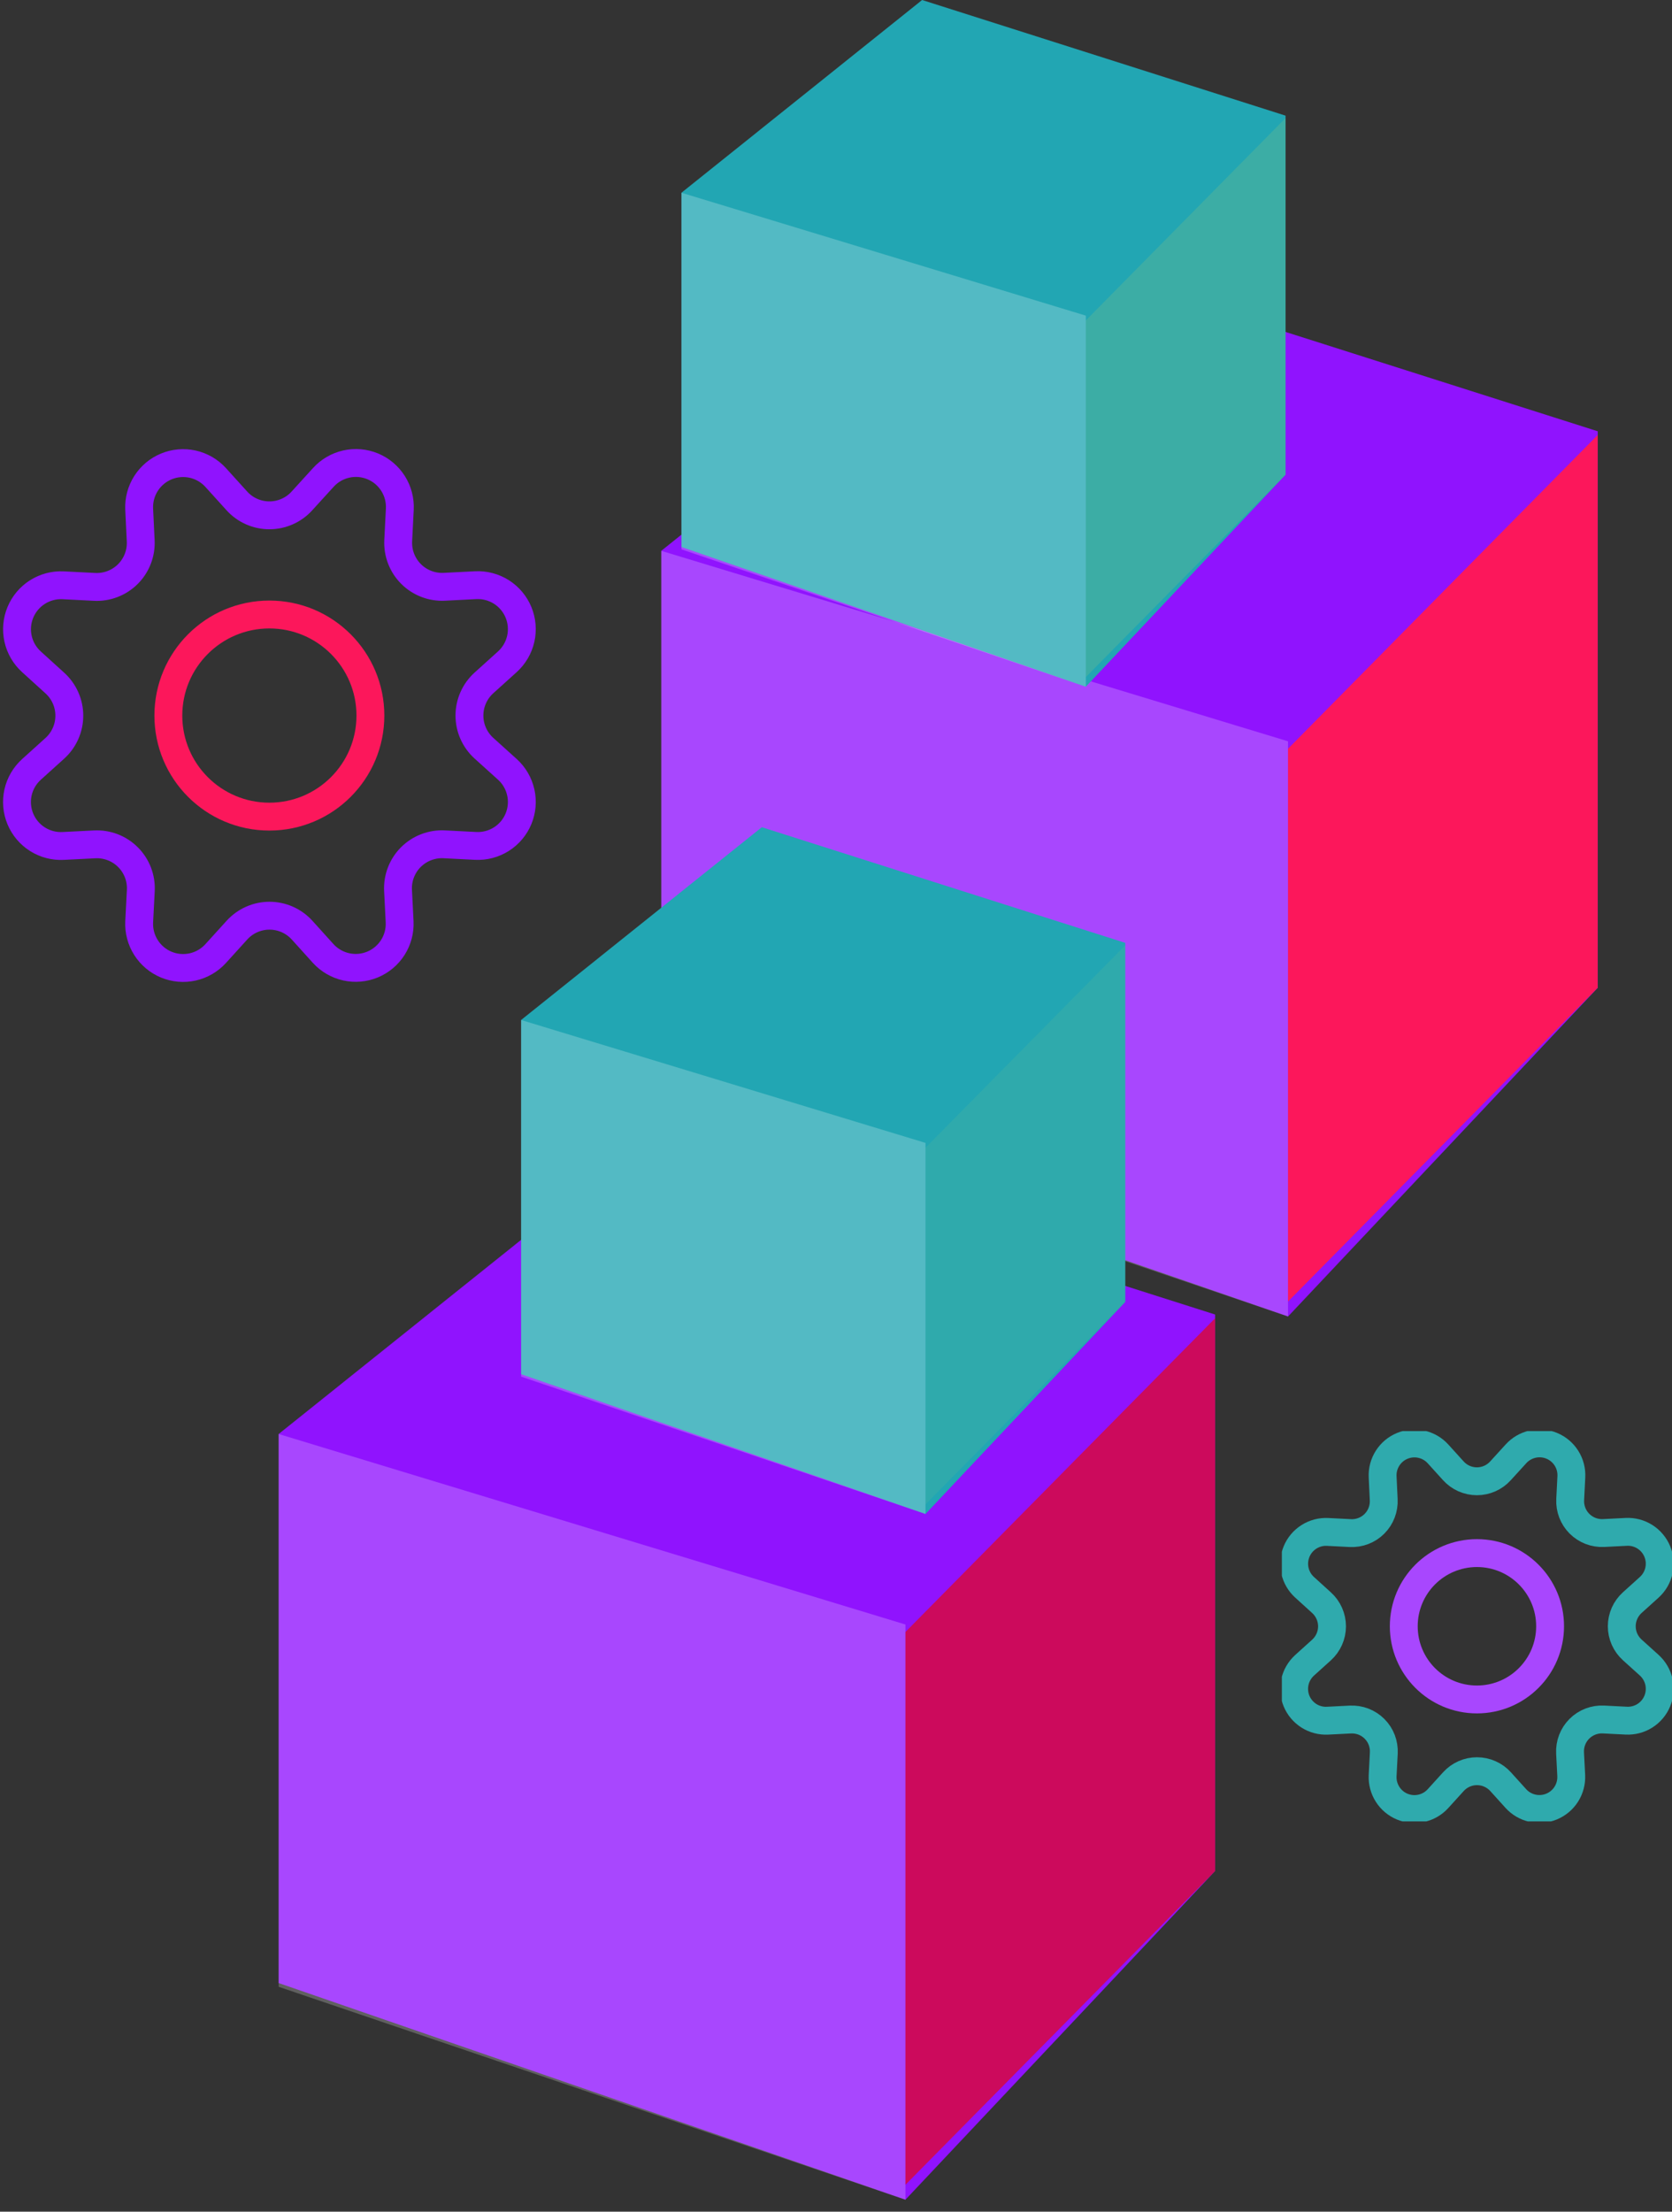 <svg width="90" height="119" viewBox="0 0 90 119" fill="none" xmlns="http://www.w3.org/2000/svg">
<rect x="0" y="0" width="90" height="119" fill="#333333" stroke="none"/>
<path d="M12.744 26.945C12.966 27.192 13.236 27.389 13.539 27.523C13.842 27.658 14.169 27.727 14.501 27.727C14.832 27.727 15.159 27.658 15.462 27.523C15.765 27.389 16.036 27.192 16.258 26.945L17.401 25.691C17.728 25.329 18.16 25.076 18.637 24.969C19.113 24.862 19.612 24.904 20.063 25.091C20.515 25.279 20.897 25.601 21.158 26.014C21.419 26.427 21.546 26.911 21.521 27.399L21.435 29.09C21.419 29.42 21.471 29.75 21.59 30.058C21.709 30.367 21.89 30.647 22.124 30.881C22.358 31.115 22.637 31.297 22.946 31.416C23.254 31.535 23.584 31.588 23.914 31.572L25.605 31.486C26.093 31.462 26.576 31.59 26.989 31.851C27.401 32.112 27.723 32.495 27.909 32.946C28.096 33.397 28.138 33.895 28.031 34.372C27.923 34.848 27.671 35.279 27.309 35.607L26.05 36.743C25.804 36.965 25.608 37.236 25.473 37.539C25.338 37.841 25.269 38.169 25.269 38.5C25.269 38.831 25.338 39.159 25.473 39.462C25.608 39.764 25.804 40.036 26.05 40.258L27.309 41.394C27.672 41.721 27.924 42.153 28.031 42.63C28.139 43.106 28.096 43.605 27.909 44.056C27.722 44.508 27.4 44.89 26.986 45.151C26.573 45.412 26.09 45.539 25.602 45.514L23.91 45.428C23.579 45.411 23.249 45.464 22.939 45.583C22.63 45.702 22.35 45.884 22.115 46.118C21.881 46.352 21.699 46.633 21.58 46.942C21.461 47.251 21.409 47.582 21.426 47.913L21.511 49.604C21.533 50.09 21.405 50.57 21.144 50.98C20.883 51.39 20.502 51.71 20.053 51.896C19.604 52.082 19.108 52.126 18.634 52.02C18.16 51.915 17.729 51.666 17.401 51.308L16.264 50.05C16.042 49.804 15.771 49.608 15.468 49.473C15.165 49.339 14.838 49.269 14.507 49.269C14.175 49.269 13.848 49.339 13.545 49.473C13.243 49.608 12.972 49.804 12.75 50.05L11.608 51.308C11.28 51.668 10.849 51.919 10.374 52.025C9.899 52.131 9.403 52.089 8.953 51.903C8.503 51.717 8.121 51.396 7.86 50.985C7.598 50.575 7.47 50.093 7.492 49.607L7.579 47.915C7.596 47.584 7.544 47.254 7.425 46.944C7.306 46.635 7.124 46.355 6.889 46.12C6.655 45.886 6.375 45.704 6.065 45.585C5.756 45.466 5.426 45.414 5.095 45.431L3.403 45.516C2.915 45.542 2.432 45.416 2.018 45.155C1.605 44.895 1.283 44.513 1.095 44.062C0.908 43.611 0.865 43.113 0.971 42.636C1.078 42.159 1.33 41.727 1.692 41.4L2.95 40.264C3.196 40.042 3.393 39.771 3.527 39.468C3.662 39.165 3.731 38.837 3.731 38.506C3.731 38.175 3.662 37.847 3.527 37.545C3.393 37.242 3.196 36.971 2.95 36.749L1.692 35.607C1.331 35.279 1.08 34.849 0.973 34.373C0.867 33.897 0.909 33.401 1.096 32.95C1.282 32.5 1.603 32.118 2.014 31.857C2.426 31.596 2.908 31.468 3.395 31.491L5.087 31.577C5.418 31.595 5.749 31.542 6.059 31.423C6.369 31.304 6.65 31.121 6.885 30.887C7.119 30.652 7.302 30.37 7.42 30.061C7.539 29.751 7.591 29.419 7.573 29.088L7.492 27.395C7.469 26.908 7.597 26.427 7.858 26.015C8.12 25.604 8.501 25.283 8.951 25.097C9.402 24.911 9.898 24.868 10.374 24.974C10.849 25.08 11.28 25.331 11.608 25.691L12.744 26.945Z" stroke="#9013FE" stroke-width="1.5" stroke-linecap="round" stroke-linejoin="round"/>
<path d="M14.5 43.938C17.503 43.938 19.938 41.504 19.938 38.501C19.938 35.498 17.503 33.063 14.5 33.063C11.497 33.063 9.062 35.498 9.062 38.501C9.062 41.504 11.497 43.938 14.5 43.938Z" stroke="#FC175B" stroke-width="1.5" stroke-linecap="round" stroke-linejoin="round"/>
<g clip-path="url(#clip0)">
<path d="M78.227 79.133C78.387 79.312 78.583 79.454 78.802 79.552C79.022 79.649 79.259 79.7 79.499 79.7C79.739 79.7 79.976 79.649 80.195 79.552C80.414 79.454 80.61 79.312 80.771 79.133L81.599 78.225C81.836 77.963 82.149 77.78 82.494 77.702C82.839 77.624 83.2 77.655 83.527 77.791C83.854 77.926 84.131 78.159 84.32 78.459C84.509 78.758 84.6 79.108 84.582 79.462L84.52 80.686C84.508 80.925 84.546 81.164 84.632 81.388C84.718 81.611 84.85 81.814 85.019 81.983C85.188 82.152 85.391 82.284 85.614 82.371C85.837 82.457 86.076 82.495 86.315 82.484L87.54 82.422C87.893 82.404 88.243 82.496 88.542 82.686C88.84 82.875 89.073 83.152 89.208 83.479C89.344 83.805 89.374 84.166 89.296 84.511C89.219 84.856 89.036 85.168 88.774 85.405L87.862 86.228C87.684 86.389 87.542 86.585 87.444 86.804C87.347 87.023 87.296 87.261 87.296 87.501C87.296 87.74 87.347 87.978 87.444 88.197C87.542 88.416 87.684 88.612 87.862 88.773L88.774 89.596C89.036 89.833 89.219 90.146 89.297 90.491C89.374 90.836 89.344 91.197 89.208 91.524C89.073 91.851 88.839 92.128 88.54 92.317C88.241 92.506 87.891 92.597 87.537 92.579L86.312 92.517C86.073 92.505 85.833 92.543 85.61 92.629C85.386 92.715 85.182 92.847 85.013 93.017C84.843 93.186 84.711 93.39 84.625 93.614C84.539 93.837 84.501 94.077 84.513 94.316L84.576 95.541C84.591 95.893 84.498 96.241 84.309 96.538C84.12 96.835 83.844 97.066 83.519 97.201C83.194 97.336 82.835 97.367 82.492 97.291C82.148 97.215 81.836 97.035 81.599 96.775L80.775 95.864C80.615 95.686 80.418 95.544 80.199 95.447C79.98 95.349 79.743 95.299 79.503 95.299C79.263 95.299 79.026 95.349 78.807 95.447C78.588 95.544 78.391 95.686 78.231 95.864L77.404 96.775C77.167 97.036 76.855 97.217 76.511 97.294C76.166 97.371 75.807 97.34 75.481 97.206C75.155 97.071 74.879 96.839 74.69 96.541C74.5 96.244 74.408 95.895 74.424 95.543L74.487 94.318C74.499 94.079 74.461 93.839 74.375 93.615C74.289 93.391 74.157 93.188 73.987 93.019C73.818 92.849 73.614 92.717 73.391 92.631C73.167 92.545 72.927 92.507 72.688 92.519L71.463 92.581C71.109 92.6 70.759 92.508 70.46 92.32C70.161 92.131 69.927 91.855 69.791 91.528C69.656 91.201 69.624 90.841 69.702 90.495C69.779 90.15 69.962 89.838 70.224 89.6L71.135 88.778C71.313 88.617 71.455 88.42 71.552 88.201C71.65 87.982 71.7 87.745 71.7 87.505C71.7 87.265 71.65 87.028 71.552 86.809C71.455 86.589 71.313 86.393 71.135 86.232L70.224 85.405C69.962 85.168 69.781 84.856 69.703 84.512C69.626 84.167 69.657 83.808 69.792 83.481C69.927 83.155 70.159 82.879 70.457 82.69C70.755 82.501 71.104 82.408 71.457 82.425L72.682 82.487C72.921 82.5 73.162 82.462 73.386 82.376C73.61 82.29 73.814 82.157 73.984 81.987C74.153 81.817 74.286 81.613 74.371 81.389C74.457 81.165 74.495 80.925 74.482 80.685L74.424 79.459C74.407 79.106 74.5 78.757 74.689 78.46C74.878 78.162 75.154 77.93 75.48 77.795C75.806 77.66 76.166 77.629 76.51 77.706C76.855 77.783 77.167 77.964 77.404 78.225L78.227 79.133Z" stroke="#2FAAAD" stroke-width="1.5" stroke-linecap="round" stroke-linejoin="round"/>
<path d="M79.5 91.439C81.675 91.439 83.438 89.676 83.438 87.501C83.438 85.326 81.675 83.564 79.5 83.564C77.325 83.564 75.562 85.326 75.562 87.501C75.562 89.676 77.325 91.439 79.5 91.439Z" stroke="#A847FE" stroke-width="1.5" stroke-linecap="round" stroke-linejoin="round"/>
</g>
<path fill-rule="evenodd" clip-rule="evenodd" d="M35.596 29.635V59.176L69.334 70.832L86.002 53.147V23.205L55.678 13.559L35.596 29.635ZM15 77.157V106.698L48.738 118.354L65.406 100.669V70.727L35.082 61.081L15 77.157Z" fill="#9013FE"/>
<path d="M15 106.899V77.157L48.738 87.406V118.354L15 106.899Z" fill="white" fill-opacity="0.22"/>
<path d="M48.738 87.809V117.551L65.406 100.671V70.929L48.738 87.809Z" fill="#ED0606" fill-opacity="0.65"/>
<path d="M35.594 59.378V29.637L69.332 39.886V70.833L35.594 59.378Z" fill="white" fill-opacity="0.22"/>
<path fill-rule="evenodd" clip-rule="evenodd" d="M36.679 10.372V29.431L58.445 36.95L69.199 25.541V6.223L49.635 0L36.679 10.372ZM28.051 54.88V73.939L49.818 81.459L60.571 70.05V50.731L41.007 44.508L28.051 54.88Z" fill="#22A6B3"/>
<path d="M69.332 40.287V70.028L86 53.148V23.406L69.332 40.287Z" fill="#FC175B"/>
<path d="M28.051 74.069V54.881L49.818 61.493V81.459L28.051 74.069Z" fill="white" fill-opacity="0.22"/>
<path d="M49.818 61.753V80.941L60.572 70.051V50.862L49.818 61.753Z" fill="#FDEB4C" fill-opacity="0.06"/>
<path d="M36.682 29.559V10.371L58.448 16.983V36.949L36.682 29.559Z" fill="white" fill-opacity="0.22"/>
<path d="M58.445 17.243V36.431L69.199 25.541V6.353L58.445 17.243Z" fill="#FAE73C" fill-opacity="0.12"/>
<defs>
<clipPath id="clip0">
<rect x="69" y="77" width="21" height="21" fill="white"/>
</clipPath>
</defs>
</svg>
